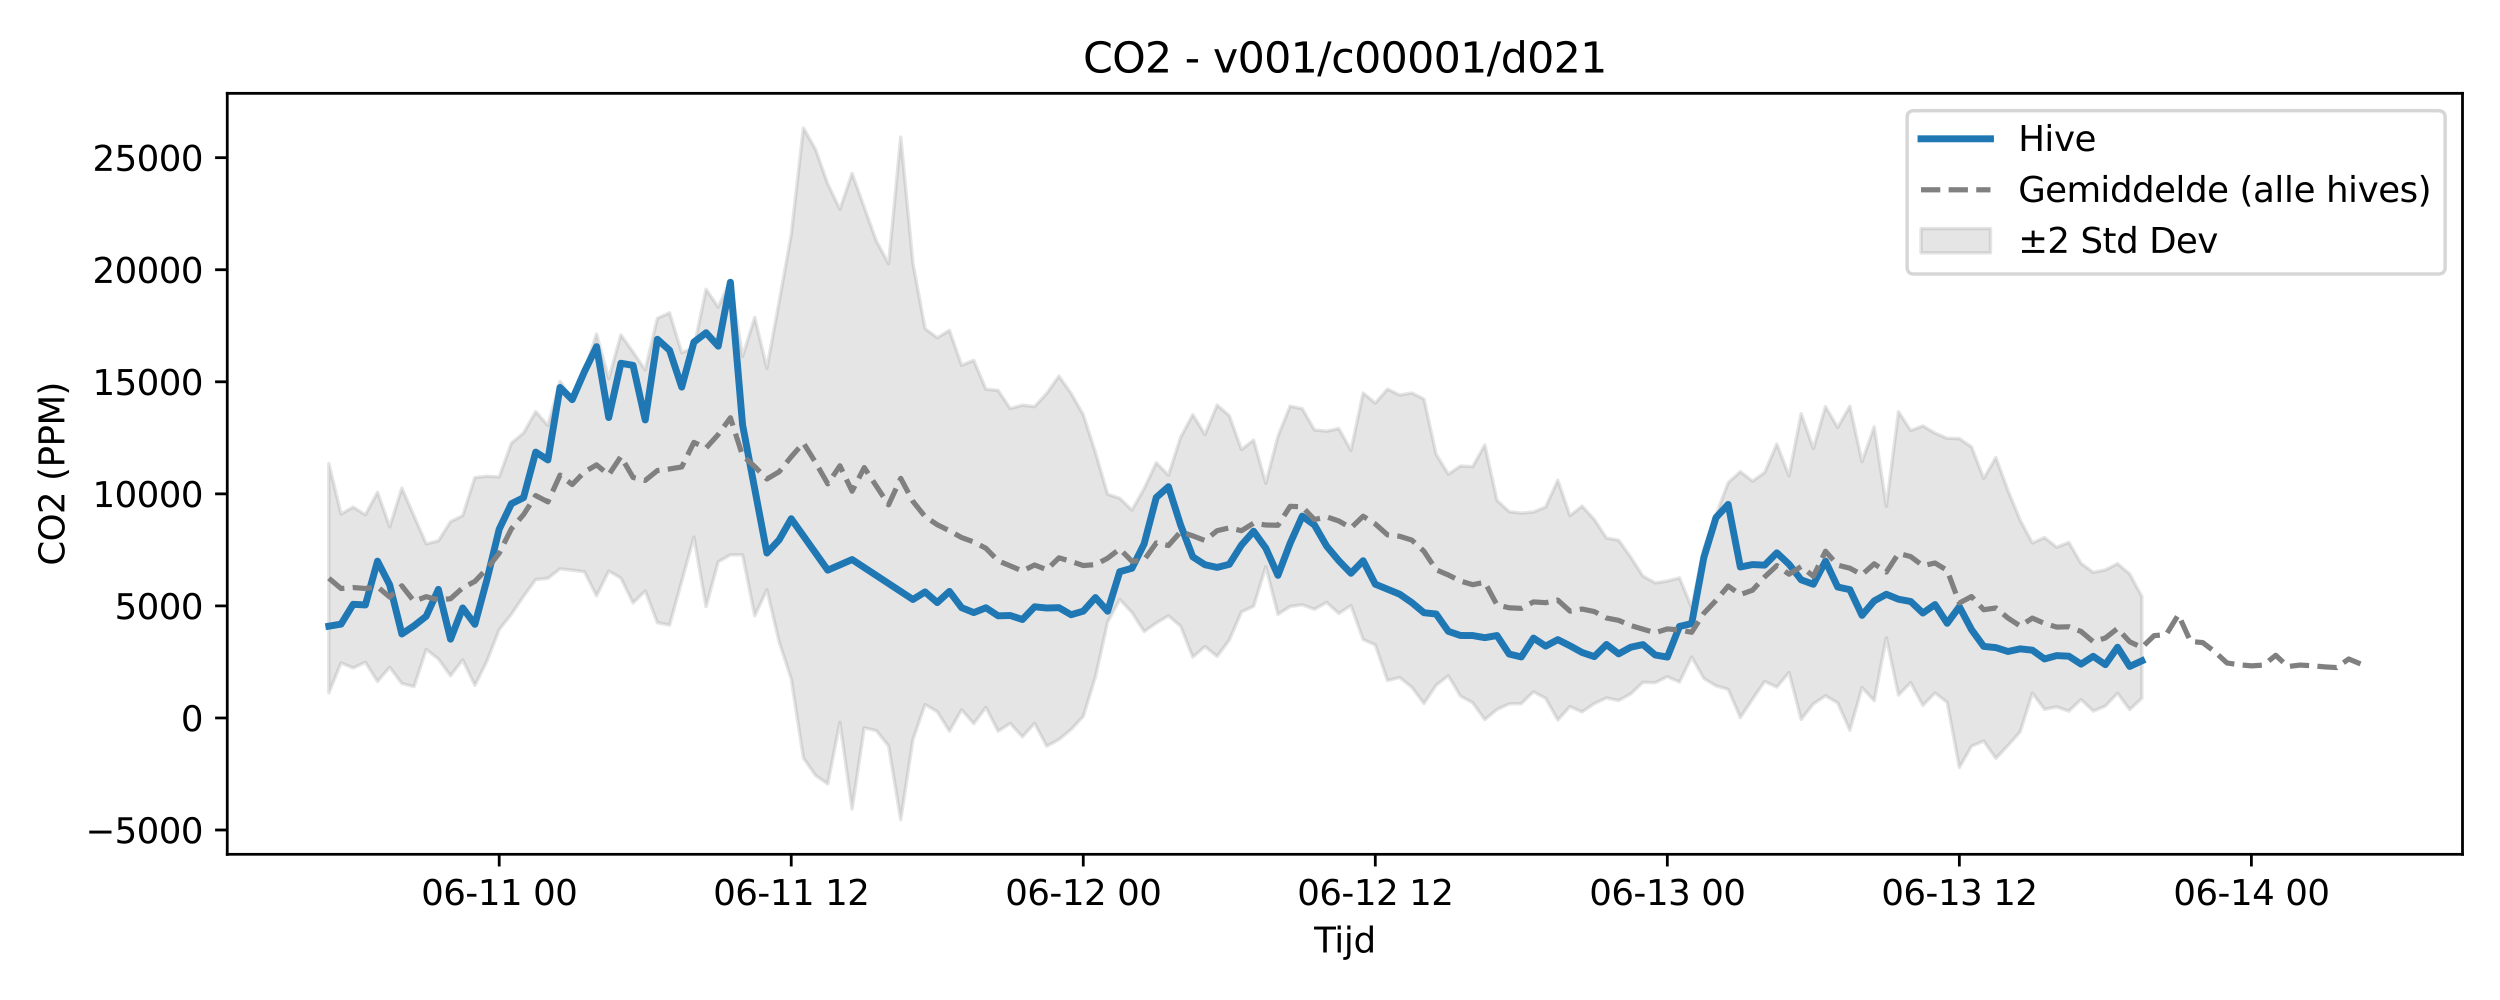 <?xml version="1.0" encoding="utf-8" standalone="no"?>
<!DOCTYPE svg PUBLIC "-//W3C//DTD SVG 1.1//EN"
  "http://www.w3.org/Graphics/SVG/1.1/DTD/svg11.dtd">
<svg xmlns:xlink="http://www.w3.org/1999/xlink" width="720pt" height="288pt" viewBox="0 0 720 288" xmlns="http://www.w3.org/2000/svg" version="1.1">
 <defs>
  <style type="text/css">*{stroke-linejoin: round; stroke-linecap: butt}</style>
 </defs>
 <g id="figure_1">
  <g id="patch_1">
   <path d="M 0 288 
L 720 288 
L 720 0 
L 0 0 
z
" style="fill: #ffffff"/>
  </g>
  <g id="axes_1">
   <g id="patch_2">
    <path d="M 65.45 246.04 
L 709.2 246.04 
L 709.2 26.88 
L 65.45 26.88 
z
" style="fill: #ffffff"/>
   </g>
   <g id="FillBetweenPolyCollection_1">
    <defs>
     <path id="m93929e9360" d="M 94.711 -154.491 
L 94.711 -88.442 
L 98.216 -97.076 
L 101.72 -95.622 
L 105.224 -97.276 
L 108.729 -91.741 
L 112.233 -95.83 
L 115.737 -91.153 
L 119.242 -90.254 
L 122.746 -100.965 
L 126.251 -98.223 
L 129.755 -93.38 
L 133.259 -97.934 
L 136.764 -90.638 
L 140.268 -97.667 
L 143.772 -106.684 
L 147.277 -111.089 
L 150.781 -116.275 
L 154.285 -121.079 
L 157.79 -121.437 
L 161.294 -124.173 
L 164.798 -123.781 
L 168.303 -123.364 
L 171.807 -116.416 
L 175.312 -123.534 
L 178.816 -121.498 
L 182.32 -114.367 
L 185.825 -117.801 
L 189.329 -108.666 
L 192.833 -107.972 
L 196.338 -120.616 
L 199.842 -133.316 
L 203.346 -113.282 
L 206.851 -126.2 
L 210.355 -128.179 
L 213.859 -128.191 
L 217.364 -110.651 
L 220.868 -118.142 
L 224.372 -103.223 
L 227.877 -92.496 
L 231.381 -69.696 
L 234.886 -64.666 
L 238.39 -62.239 
L 241.894 -79.957 
L 245.399 -55.011 
L 248.903 -78.392 
L 252.407 -77.546 
L 255.912 -73.177 
L 259.416 -51.922 
L 262.92 -75.005 
L 266.425 -85.092 
L 269.929 -83.055 
L 273.433 -77.421 
L 276.938 -83.582 
L 280.442 -79.598 
L 283.947 -84.281 
L 287.451 -77.422 
L 290.955 -79.65 
L 294.46 -75.801 
L 297.964 -79.687 
L 301.468 -73.108 
L 304.973 -75.015 
L 308.477 -77.904 
L 311.981 -81.676 
L 315.486 -93.076 
L 318.99 -108.819 
L 322.494 -115.348 
L 325.999 -111.6 
L 329.503 -106.134 
L 333.007 -108.563 
L 336.512 -110.634 
L 340.016 -107.655 
L 343.521 -98.771 
L 347.025 -101.799 
L 350.529 -98.973 
L 354.034 -103.654 
L 357.538 -111.756 
L 361.042 -113.401 
L 364.547 -124.785 
L 368.051 -111.068 
L 371.555 -113.334 
L 375.06 -113.804 
L 378.564 -112.538 
L 382.068 -114.497 
L 385.573 -111.329 
L 389.077 -113.607 
L 392.582 -103.821 
L 396.086 -102.284 
L 399.59 -92.008 
L 403.095 -92.876 
L 406.599 -90.093 
L 410.103 -85.402 
L 413.608 -90.636 
L 417.112 -93.378 
L 420.616 -87.522 
L 424.121 -85.632 
L 427.625 -80.746 
L 431.129 -83.663 
L 434.634 -85.271 
L 438.138 -85.357 
L 441.643 -88.766 
L 445.147 -86.881 
L 448.651 -80.635 
L 452.156 -84.491 
L 455.66 -82.972 
L 459.164 -85.366 
L 462.669 -87 
L 466.173 -86.248 
L 469.677 -88.186 
L 473.182 -91.486 
L 476.686 -91.389 
L 480.19 -93.098 
L 483.695 -91.574 
L 487.199 -98.756 
L 490.703 -92.606 
L 494.208 -90.483 
L 497.712 -89.475 
L 501.217 -81.348 
L 504.721 -86.618 
L 508.225 -91.746 
L 511.73 -90.106 
L 515.234 -94.311 
L 518.738 -80.805 
L 522.243 -85.263 
L 525.747 -87.609 
L 529.251 -85.578 
L 532.756 -77.693 
L 536.26 -89.977 
L 539.764 -86.204 
L 543.269 -104.304 
L 546.773 -87.82 
L 550.278 -91.394 
L 553.782 -84.835 
L 557.286 -88.432 
L 560.791 -85.7 
L 564.295 -66.972 
L 567.799 -73.099 
L 571.304 -74.588 
L 574.808 -69.575 
L 578.312 -73.289 
L 581.817 -77.248 
L 585.321 -88.371 
L 588.825 -83.703 
L 592.33 -84.409 
L 595.834 -83.189 
L 599.338 -86.527 
L 602.843 -83.218 
L 606.347 -84.656 
L 609.852 -88.35 
L 613.356 -83.623 
L 616.86 -86.891 
L 616.86 -116.184 
L 616.86 -116.184 
L 613.356 -122.692 
L 609.852 -125.651 
L 606.347 -123.862 
L 602.843 -123.166 
L 599.338 -125.756 
L 595.834 -131.785 
L 592.33 -130.392 
L 588.825 -133.187 
L 585.321 -131.608 
L 581.817 -138.177 
L 578.312 -146.69 
L 574.808 -156.242 
L 571.304 -150.199 
L 567.799 -159.289 
L 564.295 -161.694 
L 560.791 -161.756 
L 557.286 -163.275 
L 553.782 -165.325 
L 550.278 -164.01 
L 546.773 -169.422 
L 543.269 -142.202 
L 539.764 -165.053 
L 536.26 -155.017 
L 532.756 -171.021 
L 529.251 -164.895 
L 525.747 -170.874 
L 522.243 -158.816 
L 518.738 -168.862 
L 515.234 -150.949 
L 511.73 -160.112 
L 508.225 -151.943 
L 504.721 -149.424 
L 501.217 -152.175 
L 497.712 -148.973 
L 494.208 -139.644 
L 490.703 -130.139 
L 487.199 -113.05 
L 483.695 -121.568 
L 480.19 -120.645 
L 476.686 -120.138 
L 473.182 -122.066 
L 469.677 -127.492 
L 466.173 -132.432 
L 462.669 -133.031 
L 459.164 -138.377 
L 455.66 -142.223 
L 452.156 -139.486 
L 448.651 -149.693 
L 445.147 -141.977 
L 441.643 -140.536 
L 438.138 -140.228 
L 434.634 -140.643 
L 431.129 -143.904 
L 427.625 -159.85 
L 424.121 -153.591 
L 420.616 -153.787 
L 417.112 -151.448 
L 413.608 -157.179 
L 410.103 -173.07 
L 406.599 -174.824 
L 403.095 -174.232 
L 399.59 -175.935 
L 396.086 -171.914 
L 392.582 -174.825 
L 389.077 -158.313 
L 385.573 -164.585 
L 382.068 -163.812 
L 378.564 -164.189 
L 375.06 -170.283 
L 371.555 -171.023 
L 368.051 -162.359 
L 364.547 -148.821 
L 361.042 -161.242 
L 357.538 -158.556 
L 354.034 -168.297 
L 350.529 -171.347 
L 347.025 -162.874 
L 343.521 -168.583 
L 340.016 -162.036 
L 336.512 -151.157 
L 333.007 -154.72 
L 329.503 -147.27 
L 325.999 -141.106 
L 322.494 -144.491 
L 318.99 -145.648 
L 315.486 -157.707 
L 311.981 -168.566 
L 308.477 -174.713 
L 304.973 -179.682 
L 301.468 -174.726 
L 297.964 -170.892 
L 294.46 -171.31 
L 290.955 -170.341 
L 287.451 -175.572 
L 283.947 -175.903 
L 280.442 -184.232 
L 276.938 -182.8 
L 273.433 -192.86 
L 269.929 -190.712 
L 266.425 -193.347 
L 262.92 -212.213 
L 259.416 -248.52 
L 255.912 -212.056 
L 252.407 -218.574 
L 248.903 -228.282 
L 245.399 -238.042 
L 241.894 -227.746 
L 238.39 -235.054 
L 234.886 -244.946 
L 231.381 -251.158 
L 227.877 -220.424 
L 224.372 -201.003 
L 220.868 -181.959 
L 217.364 -196.606 
L 213.859 -185.353 
L 210.355 -207.194 
L 206.851 -199.543 
L 203.346 -204.684 
L 199.842 -187.857 
L 196.338 -186.425 
L 192.833 -197.906 
L 189.329 -196.319 
L 185.825 -181.488 
L 182.32 -186.629 
L 178.816 -191.543 
L 175.312 -178.943 
L 171.807 -191.816 
L 168.303 -180.768 
L 164.798 -173.107 
L 161.294 -178.162 
L 157.79 -165.482 
L 154.285 -169.464 
L 150.781 -163.301 
L 147.277 -160.363 
L 143.772 -150.656 
L 140.268 -150.837 
L 136.764 -150.455 
L 133.259 -139.494 
L 129.755 -137.759 
L 126.251 -132.231 
L 122.746 -131.363 
L 119.242 -139.393 
L 115.737 -147.418 
L 112.233 -136.262 
L 108.729 -146.226 
L 105.224 -139.749 
L 101.72 -141.965 
L 98.216 -139.939 
L 94.711 -154.491 
z
" style="stroke: #808080; stroke-opacity: 0.2"/>
    </defs>
    <g clip-path="url(#p22af864685)">
     <use xlink:href="#m93929e9360" x="0" y="288" style="fill: #808080; fill-opacity: 0.2; stroke: #808080; stroke-opacity: 0.2"/>
    </g>
   </g>
   <g id="matplotlib.axis_1">
    <g id="xtick_1">
     <g id="line2d_1">
      <defs>
       <path id="m8185d993aa" d="M 0 0 
L 0 3.5 
" style="stroke: #000000; stroke-width: 0.8"/>
      </defs>
      <g>
       <use xlink:href="#m8185d993aa" x="143.772" y="246.04" style="stroke: #000000; stroke-width: 0.8"/>
      </g>
     </g>
     <g id="text_1">
      <!-- 06-11 00 -->
      <g transform="translate(121.292 260.638) scale(0.1 -0.1)">
       <defs>
        <path id="DejaVuSans-30" d="M 2034 4250 
Q 1547 4250 1301 3770 
Q 1056 3291 1056 2328 
Q 1056 1369 1301 889 
Q 1547 409 2034 409 
Q 2525 409 2770 889 
Q 3016 1369 3016 2328 
Q 3016 3291 2770 3770 
Q 2525 4250 2034 4250 
z
M 2034 4750 
Q 2819 4750 3233 4129 
Q 3647 3509 3647 2328 
Q 3647 1150 3233 529 
Q 2819 -91 2034 -91 
Q 1250 -91 836 529 
Q 422 1150 422 2328 
Q 422 3509 836 4129 
Q 1250 4750 2034 4750 
z
" transform="scale(0.016)"/>
        <path id="DejaVuSans-36" d="M 2113 2584 
Q 1688 2584 1439 2293 
Q 1191 2003 1191 1497 
Q 1191 994 1439 701 
Q 1688 409 2113 409 
Q 2538 409 2786 701 
Q 3034 994 3034 1497 
Q 3034 2003 2786 2293 
Q 2538 2584 2113 2584 
z
M 3366 4563 
L 3366 3988 
Q 3128 4100 2886 4159 
Q 2644 4219 2406 4219 
Q 1781 4219 1451 3797 
Q 1122 3375 1075 2522 
Q 1259 2794 1537 2939 
Q 1816 3084 2150 3084 
Q 2853 3084 3261 2657 
Q 3669 2231 3669 1497 
Q 3669 778 3244 343 
Q 2819 -91 2113 -91 
Q 1303 -91 875 529 
Q 447 1150 447 2328 
Q 447 3434 972 4092 
Q 1497 4750 2381 4750 
Q 2619 4750 2861 4703 
Q 3103 4656 3366 4563 
z
" transform="scale(0.016)"/>
        <path id="DejaVuSans-2d" d="M 313 2009 
L 1997 2009 
L 1997 1497 
L 313 1497 
L 313 2009 
z
" transform="scale(0.016)"/>
        <path id="DejaVuSans-31" d="M 794 531 
L 1825 531 
L 1825 4091 
L 703 3866 
L 703 4441 
L 1819 4666 
L 2450 4666 
L 2450 531 
L 3481 531 
L 3481 0 
L 794 0 
L 794 531 
z
" transform="scale(0.016)"/>
        <path id="DejaVuSans-20" transform="scale(0.016)"/>
       </defs>
       <use xlink:href="#DejaVuSans-30"/>
       <use xlink:href="#DejaVuSans-36" transform="translate(63.623 0)"/>
       <use xlink:href="#DejaVuSans-2d" transform="translate(127.246 0)"/>
       <use xlink:href="#DejaVuSans-31" transform="translate(163.33 0)"/>
       <use xlink:href="#DejaVuSans-31" transform="translate(226.953 0)"/>
       <use xlink:href="#DejaVuSans-20" transform="translate(290.576 0)"/>
       <use xlink:href="#DejaVuSans-30" transform="translate(322.363 0)"/>
       <use xlink:href="#DejaVuSans-30" transform="translate(385.986 0)"/>
      </g>
     </g>
    </g>
    <g id="xtick_2">
     <g id="line2d_2">
      <g>
       <use xlink:href="#m8185d993aa" x="227.877" y="246.04" style="stroke: #000000; stroke-width: 0.8"/>
      </g>
     </g>
     <g id="text_2">
      <!-- 06-11 12 -->
      <g transform="translate(205.396 260.638) scale(0.1 -0.1)">
       <defs>
        <path id="DejaVuSans-32" d="M 1228 531 
L 3431 531 
L 3431 0 
L 469 0 
L 469 531 
Q 828 903 1448 1529 
Q 2069 2156 2228 2338 
Q 2531 2678 2651 2914 
Q 2772 3150 2772 3378 
Q 2772 3750 2511 3984 
Q 2250 4219 1831 4219 
Q 1534 4219 1204 4116 
Q 875 4013 500 3803 
L 500 4441 
Q 881 4594 1212 4672 
Q 1544 4750 1819 4750 
Q 2544 4750 2975 4387 
Q 3406 4025 3406 3419 
Q 3406 3131 3298 2873 
Q 3191 2616 2906 2266 
Q 2828 2175 2409 1742 
Q 1991 1309 1228 531 
z
" transform="scale(0.016)"/>
       </defs>
       <use xlink:href="#DejaVuSans-30"/>
       <use xlink:href="#DejaVuSans-36" transform="translate(63.623 0)"/>
       <use xlink:href="#DejaVuSans-2d" transform="translate(127.246 0)"/>
       <use xlink:href="#DejaVuSans-31" transform="translate(163.33 0)"/>
       <use xlink:href="#DejaVuSans-31" transform="translate(226.953 0)"/>
       <use xlink:href="#DejaVuSans-20" transform="translate(290.576 0)"/>
       <use xlink:href="#DejaVuSans-31" transform="translate(322.363 0)"/>
       <use xlink:href="#DejaVuSans-32" transform="translate(385.986 0)"/>
      </g>
     </g>
    </g>
    <g id="xtick_3">
     <g id="line2d_3">
      <g>
       <use xlink:href="#m8185d993aa" x="311.981" y="246.04" style="stroke: #000000; stroke-width: 0.8"/>
      </g>
     </g>
     <g id="text_3">
      <!-- 06-12 00 -->
      <g transform="translate(289.501 260.638) scale(0.1 -0.1)">
       <use xlink:href="#DejaVuSans-30"/>
       <use xlink:href="#DejaVuSans-36" transform="translate(63.623 0)"/>
       <use xlink:href="#DejaVuSans-2d" transform="translate(127.246 0)"/>
       <use xlink:href="#DejaVuSans-31" transform="translate(163.33 0)"/>
       <use xlink:href="#DejaVuSans-32" transform="translate(226.953 0)"/>
       <use xlink:href="#DejaVuSans-20" transform="translate(290.576 0)"/>
       <use xlink:href="#DejaVuSans-30" transform="translate(322.363 0)"/>
       <use xlink:href="#DejaVuSans-30" transform="translate(385.986 0)"/>
      </g>
     </g>
    </g>
    <g id="xtick_4">
     <g id="line2d_4">
      <g>
       <use xlink:href="#m8185d993aa" x="396.086" y="246.04" style="stroke: #000000; stroke-width: 0.8"/>
      </g>
     </g>
     <g id="text_4">
      <!-- 06-12 12 -->
      <g transform="translate(373.605 260.638) scale(0.1 -0.1)">
       <use xlink:href="#DejaVuSans-30"/>
       <use xlink:href="#DejaVuSans-36" transform="translate(63.623 0)"/>
       <use xlink:href="#DejaVuSans-2d" transform="translate(127.246 0)"/>
       <use xlink:href="#DejaVuSans-31" transform="translate(163.33 0)"/>
       <use xlink:href="#DejaVuSans-32" transform="translate(226.953 0)"/>
       <use xlink:href="#DejaVuSans-20" transform="translate(290.576 0)"/>
       <use xlink:href="#DejaVuSans-31" transform="translate(322.363 0)"/>
       <use xlink:href="#DejaVuSans-32" transform="translate(385.986 0)"/>
      </g>
     </g>
    </g>
    <g id="xtick_5">
     <g id="line2d_5">
      <g>
       <use xlink:href="#m8185d993aa" x="480.19" y="246.04" style="stroke: #000000; stroke-width: 0.8"/>
      </g>
     </g>
     <g id="text_5">
      <!-- 06-13 00 -->
      <g transform="translate(457.71 260.638) scale(0.1 -0.1)">
       <defs>
        <path id="DejaVuSans-33" d="M 2597 2516 
Q 3050 2419 3304 2112 
Q 3559 1806 3559 1356 
Q 3559 666 3084 287 
Q 2609 -91 1734 -91 
Q 1441 -91 1130 -33 
Q 819 25 488 141 
L 488 750 
Q 750 597 1062 519 
Q 1375 441 1716 441 
Q 2309 441 2620 675 
Q 2931 909 2931 1356 
Q 2931 1769 2642 2001 
Q 2353 2234 1838 2234 
L 1294 2234 
L 1294 2753 
L 1863 2753 
Q 2328 2753 2575 2939 
Q 2822 3125 2822 3475 
Q 2822 3834 2567 4026 
Q 2313 4219 1838 4219 
Q 1578 4219 1281 4162 
Q 984 4106 628 3988 
L 628 4550 
Q 988 4650 1302 4700 
Q 1616 4750 1894 4750 
Q 2613 4750 3031 4423 
Q 3450 4097 3450 3541 
Q 3450 3153 3228 2886 
Q 3006 2619 2597 2516 
z
" transform="scale(0.016)"/>
       </defs>
       <use xlink:href="#DejaVuSans-30"/>
       <use xlink:href="#DejaVuSans-36" transform="translate(63.623 0)"/>
       <use xlink:href="#DejaVuSans-2d" transform="translate(127.246 0)"/>
       <use xlink:href="#DejaVuSans-31" transform="translate(163.33 0)"/>
       <use xlink:href="#DejaVuSans-33" transform="translate(226.953 0)"/>
       <use xlink:href="#DejaVuSans-20" transform="translate(290.576 0)"/>
       <use xlink:href="#DejaVuSans-30" transform="translate(322.363 0)"/>
       <use xlink:href="#DejaVuSans-30" transform="translate(385.986 0)"/>
      </g>
     </g>
    </g>
    <g id="xtick_6">
     <g id="line2d_6">
      <g>
       <use xlink:href="#m8185d993aa" x="564.295" y="246.04" style="stroke: #000000; stroke-width: 0.8"/>
      </g>
     </g>
     <g id="text_6">
      <!-- 06-13 12 -->
      <g transform="translate(541.814 260.638) scale(0.1 -0.1)">
       <use xlink:href="#DejaVuSans-30"/>
       <use xlink:href="#DejaVuSans-36" transform="translate(63.623 0)"/>
       <use xlink:href="#DejaVuSans-2d" transform="translate(127.246 0)"/>
       <use xlink:href="#DejaVuSans-31" transform="translate(163.33 0)"/>
       <use xlink:href="#DejaVuSans-33" transform="translate(226.953 0)"/>
       <use xlink:href="#DejaVuSans-20" transform="translate(290.576 0)"/>
       <use xlink:href="#DejaVuSans-31" transform="translate(322.363 0)"/>
       <use xlink:href="#DejaVuSans-32" transform="translate(385.986 0)"/>
      </g>
     </g>
    </g>
    <g id="xtick_7">
     <g id="line2d_7">
      <g>
       <use xlink:href="#m8185d993aa" x="648.399" y="246.04" style="stroke: #000000; stroke-width: 0.8"/>
      </g>
     </g>
     <g id="text_7">
      <!-- 06-14 00 -->
      <g transform="translate(625.919 260.638) scale(0.1 -0.1)">
       <defs>
        <path id="DejaVuSans-34" d="M 2419 4116 
L 825 1625 
L 2419 1625 
L 2419 4116 
z
M 2253 4666 
L 3047 4666 
L 3047 1625 
L 3713 1625 
L 3713 1100 
L 3047 1100 
L 3047 0 
L 2419 0 
L 2419 1100 
L 313 1100 
L 313 1709 
L 2253 4666 
z
" transform="scale(0.016)"/>
       </defs>
       <use xlink:href="#DejaVuSans-30"/>
       <use xlink:href="#DejaVuSans-36" transform="translate(63.623 0)"/>
       <use xlink:href="#DejaVuSans-2d" transform="translate(127.246 0)"/>
       <use xlink:href="#DejaVuSans-31" transform="translate(163.33 0)"/>
       <use xlink:href="#DejaVuSans-34" transform="translate(226.953 0)"/>
       <use xlink:href="#DejaVuSans-20" transform="translate(290.576 0)"/>
       <use xlink:href="#DejaVuSans-30" transform="translate(322.363 0)"/>
       <use xlink:href="#DejaVuSans-30" transform="translate(385.986 0)"/>
      </g>
     </g>
    </g>
    <g id="text_8">
     <!-- Tijd -->
     <g transform="translate(378.475 274.317) scale(0.1 -0.1)">
      <defs>
       <path id="DejaVuSans-54" d="M -19 4666 
L 3928 4666 
L 3928 4134 
L 2272 4134 
L 2272 0 
L 1638 0 
L 1638 4134 
L -19 4134 
L -19 4666 
z
" transform="scale(0.016)"/>
       <path id="DejaVuSans-69" d="M 603 3500 
L 1178 3500 
L 1178 0 
L 603 0 
L 603 3500 
z
M 603 4863 
L 1178 4863 
L 1178 4134 
L 603 4134 
L 603 4863 
z
" transform="scale(0.016)"/>
       <path id="DejaVuSans-6a" d="M 603 3500 
L 1178 3500 
L 1178 -63 
Q 1178 -731 923 -1031 
Q 669 -1331 103 -1331 
L -116 -1331 
L -116 -844 
L 38 -844 
Q 366 -844 484 -692 
Q 603 -541 603 -63 
L 603 3500 
z
M 603 4863 
L 1178 4863 
L 1178 4134 
L 603 4134 
L 603 4863 
z
" transform="scale(0.016)"/>
       <path id="DejaVuSans-64" d="M 2906 2969 
L 2906 4863 
L 3481 4863 
L 3481 0 
L 2906 0 
L 2906 525 
Q 2725 213 2448 61 
Q 2172 -91 1784 -91 
Q 1150 -91 751 415 
Q 353 922 353 1747 
Q 353 2572 751 3078 
Q 1150 3584 1784 3584 
Q 2172 3584 2448 3432 
Q 2725 3281 2906 2969 
z
M 947 1747 
Q 947 1113 1208 752 
Q 1469 391 1925 391 
Q 2381 391 2643 752 
Q 2906 1113 2906 1747 
Q 2906 2381 2643 2742 
Q 2381 3103 1925 3103 
Q 1469 3103 1208 2742 
Q 947 2381 947 1747 
z
" transform="scale(0.016)"/>
      </defs>
      <use xlink:href="#DejaVuSans-54"/>
      <use xlink:href="#DejaVuSans-69" transform="translate(57.959 0)"/>
      <use xlink:href="#DejaVuSans-6a" transform="translate(85.742 0)"/>
      <use xlink:href="#DejaVuSans-64" transform="translate(113.525 0)"/>
     </g>
    </g>
   </g>
   <g id="matplotlib.axis_2">
    <g id="ytick_1">
     <g id="line2d_8">
      <defs>
       <path id="m0dee54e2cb" d="M 0 0 
L -3.5 0 
" style="stroke: #000000; stroke-width: 0.8"/>
      </defs>
      <g>
       <use xlink:href="#m0dee54e2cb" x="65.45" y="239.047" style="stroke: #000000; stroke-width: 0.8"/>
      </g>
     </g>
     <g id="text_9">
      <!-- −5000 -->
      <g transform="translate(24.62 242.846) scale(0.1 -0.1)">
       <defs>
        <path id="DejaVuSans-2212" d="M 678 2272 
L 4684 2272 
L 4684 1741 
L 678 1741 
L 678 2272 
z
" transform="scale(0.016)"/>
        <path id="DejaVuSans-35" d="M 691 4666 
L 3169 4666 
L 3169 4134 
L 1269 4134 
L 1269 2991 
Q 1406 3038 1543 3061 
Q 1681 3084 1819 3084 
Q 2600 3084 3056 2656 
Q 3513 2228 3513 1497 
Q 3513 744 3044 326 
Q 2575 -91 1722 -91 
Q 1428 -91 1123 -41 
Q 819 9 494 109 
L 494 744 
Q 775 591 1075 516 
Q 1375 441 1709 441 
Q 2250 441 2565 725 
Q 2881 1009 2881 1497 
Q 2881 1984 2565 2268 
Q 2250 2553 1709 2553 
Q 1456 2553 1204 2497 
Q 953 2441 691 2322 
L 691 4666 
z
" transform="scale(0.016)"/>
       </defs>
       <use xlink:href="#DejaVuSans-2212"/>
       <use xlink:href="#DejaVuSans-35" transform="translate(83.789 0)"/>
       <use xlink:href="#DejaVuSans-30" transform="translate(147.412 0)"/>
       <use xlink:href="#DejaVuSans-30" transform="translate(211.035 0)"/>
       <use xlink:href="#DejaVuSans-30" transform="translate(274.658 0)"/>
      </g>
     </g>
    </g>
    <g id="ytick_2">
     <g id="line2d_9">
      <g>
       <use xlink:href="#m0dee54e2cb" x="65.45" y="206.774" style="stroke: #000000; stroke-width: 0.8"/>
      </g>
     </g>
     <g id="text_10">
      <!-- 0 -->
      <g transform="translate(52.087 210.573) scale(0.1 -0.1)">
       <use xlink:href="#DejaVuSans-30"/>
      </g>
     </g>
    </g>
    <g id="ytick_3">
     <g id="line2d_10">
      <g>
       <use xlink:href="#m0dee54e2cb" x="65.45" y="174.5" style="stroke: #000000; stroke-width: 0.8"/>
      </g>
     </g>
     <g id="text_11">
      <!-- 5000 -->
      <g transform="translate(33 178.299) scale(0.1 -0.1)">
       <use xlink:href="#DejaVuSans-35"/>
       <use xlink:href="#DejaVuSans-30" transform="translate(63.623 0)"/>
       <use xlink:href="#DejaVuSans-30" transform="translate(127.246 0)"/>
       <use xlink:href="#DejaVuSans-30" transform="translate(190.869 0)"/>
      </g>
     </g>
    </g>
    <g id="ytick_4">
     <g id="line2d_11">
      <g>
       <use xlink:href="#m0dee54e2cb" x="65.45" y="142.227" style="stroke: #000000; stroke-width: 0.8"/>
      </g>
     </g>
     <g id="text_12">
      <!-- 10000 -->
      <g transform="translate(26.637 146.026) scale(0.1 -0.1)">
       <use xlink:href="#DejaVuSans-31"/>
       <use xlink:href="#DejaVuSans-30" transform="translate(63.623 0)"/>
       <use xlink:href="#DejaVuSans-30" transform="translate(127.246 0)"/>
       <use xlink:href="#DejaVuSans-30" transform="translate(190.869 0)"/>
       <use xlink:href="#DejaVuSans-30" transform="translate(254.492 0)"/>
      </g>
     </g>
    </g>
    <g id="ytick_5">
     <g id="line2d_12">
      <g>
       <use xlink:href="#m0dee54e2cb" x="65.45" y="109.953" style="stroke: #000000; stroke-width: 0.8"/>
      </g>
     </g>
     <g id="text_13">
      <!-- 15000 -->
      <g transform="translate(26.637 113.752) scale(0.1 -0.1)">
       <use xlink:href="#DejaVuSans-31"/>
       <use xlink:href="#DejaVuSans-35" transform="translate(63.623 0)"/>
       <use xlink:href="#DejaVuSans-30" transform="translate(127.246 0)"/>
       <use xlink:href="#DejaVuSans-30" transform="translate(190.869 0)"/>
       <use xlink:href="#DejaVuSans-30" transform="translate(254.492 0)"/>
      </g>
     </g>
    </g>
    <g id="ytick_6">
     <g id="line2d_13">
      <g>
       <use xlink:href="#m0dee54e2cb" x="65.45" y="77.679" style="stroke: #000000; stroke-width: 0.8"/>
      </g>
     </g>
     <g id="text_14">
      <!-- 20000 -->
      <g transform="translate(26.637 81.479) scale(0.1 -0.1)">
       <use xlink:href="#DejaVuSans-32"/>
       <use xlink:href="#DejaVuSans-30" transform="translate(63.623 0)"/>
       <use xlink:href="#DejaVuSans-30" transform="translate(127.246 0)"/>
       <use xlink:href="#DejaVuSans-30" transform="translate(190.869 0)"/>
       <use xlink:href="#DejaVuSans-30" transform="translate(254.492 0)"/>
      </g>
     </g>
    </g>
    <g id="ytick_7">
     <g id="line2d_14">
      <g>
       <use xlink:href="#m0dee54e2cb" x="65.45" y="45.406" style="stroke: #000000; stroke-width: 0.8"/>
      </g>
     </g>
     <g id="text_15">
      <!-- 25000 -->
      <g transform="translate(26.637 49.205) scale(0.1 -0.1)">
       <use xlink:href="#DejaVuSans-32"/>
       <use xlink:href="#DejaVuSans-35" transform="translate(63.623 0)"/>
       <use xlink:href="#DejaVuSans-30" transform="translate(127.246 0)"/>
       <use xlink:href="#DejaVuSans-30" transform="translate(190.869 0)"/>
       <use xlink:href="#DejaVuSans-30" transform="translate(254.492 0)"/>
      </g>
     </g>
    </g>
    <g id="text_16">
     <!-- CO2 (PPM) -->
     <g transform="translate(18.541 162.903) rotate(-90) scale(0.1 -0.1)">
      <defs>
       <path id="DejaVuSans-43" d="M 4122 4306 
L 4122 3641 
Q 3803 3938 3442 4084 
Q 3081 4231 2675 4231 
Q 1875 4231 1450 3742 
Q 1025 3253 1025 2328 
Q 1025 1406 1450 917 
Q 1875 428 2675 428 
Q 3081 428 3442 575 
Q 3803 722 4122 1019 
L 4122 359 
Q 3791 134 3420 21 
Q 3050 -91 2638 -91 
Q 1578 -91 968 557 
Q 359 1206 359 2328 
Q 359 3453 968 4101 
Q 1578 4750 2638 4750 
Q 3056 4750 3426 4639 
Q 3797 4528 4122 4306 
z
" transform="scale(0.016)"/>
       <path id="DejaVuSans-4f" d="M 2522 4238 
Q 1834 4238 1429 3725 
Q 1025 3213 1025 2328 
Q 1025 1447 1429 934 
Q 1834 422 2522 422 
Q 3209 422 3611 934 
Q 4013 1447 4013 2328 
Q 4013 3213 3611 3725 
Q 3209 4238 2522 4238 
z
M 2522 4750 
Q 3503 4750 4090 4092 
Q 4678 3434 4678 2328 
Q 4678 1225 4090 567 
Q 3503 -91 2522 -91 
Q 1538 -91 948 565 
Q 359 1222 359 2328 
Q 359 3434 948 4092 
Q 1538 4750 2522 4750 
z
" transform="scale(0.016)"/>
       <path id="DejaVuSans-28" d="M 1984 4856 
Q 1566 4138 1362 3434 
Q 1159 2731 1159 2009 
Q 1159 1288 1364 580 
Q 1569 -128 1984 -844 
L 1484 -844 
Q 1016 -109 783 600 
Q 550 1309 550 2009 
Q 550 2706 781 3412 
Q 1013 4119 1484 4856 
L 1984 4856 
z
" transform="scale(0.016)"/>
       <path id="DejaVuSans-50" d="M 1259 4147 
L 1259 2394 
L 2053 2394 
Q 2494 2394 2734 2622 
Q 2975 2850 2975 3272 
Q 2975 3691 2734 3919 
Q 2494 4147 2053 4147 
L 1259 4147 
z
M 628 4666 
L 2053 4666 
Q 2838 4666 3239 4311 
Q 3641 3956 3641 3272 
Q 3641 2581 3239 2228 
Q 2838 1875 2053 1875 
L 1259 1875 
L 1259 0 
L 628 0 
L 628 4666 
z
" transform="scale(0.016)"/>
       <path id="DejaVuSans-4d" d="M 628 4666 
L 1569 4666 
L 2759 1491 
L 3956 4666 
L 4897 4666 
L 4897 0 
L 4281 0 
L 4281 4097 
L 3078 897 
L 2444 897 
L 1241 4097 
L 1241 0 
L 628 0 
L 628 4666 
z
" transform="scale(0.016)"/>
       <path id="DejaVuSans-29" d="M 513 4856 
L 1013 4856 
Q 1481 4119 1714 3412 
Q 1947 2706 1947 2009 
Q 1947 1309 1714 600 
Q 1481 -109 1013 -844 
L 513 -844 
Q 928 -128 1133 580 
Q 1338 1288 1338 2009 
Q 1338 2731 1133 3434 
Q 928 4138 513 4856 
z
" transform="scale(0.016)"/>
      </defs>
      <use xlink:href="#DejaVuSans-43"/>
      <use xlink:href="#DejaVuSans-4f" transform="translate(69.824 0)"/>
      <use xlink:href="#DejaVuSans-32" transform="translate(148.535 0)"/>
      <use xlink:href="#DejaVuSans-20" transform="translate(212.158 0)"/>
      <use xlink:href="#DejaVuSans-28" transform="translate(243.945 0)"/>
      <use xlink:href="#DejaVuSans-50" transform="translate(282.959 0)"/>
      <use xlink:href="#DejaVuSans-50" transform="translate(343.262 0)"/>
      <use xlink:href="#DejaVuSans-4d" transform="translate(403.564 0)"/>
      <use xlink:href="#DejaVuSans-29" transform="translate(489.844 0)"/>
     </g>
    </g>
   </g>
   <g id="line2d_15">
    <path d="M 94.711 180.335 
L 98.216 179.754 
L 101.72 174.037 
L 105.224 174.225 
L 108.729 161.616 
L 112.233 168.448 
L 115.737 182.584 
L 119.242 180.238 
L 122.746 177.471 
L 126.251 169.749 
L 129.755 184.075 
L 133.259 175.092 
L 136.764 179.795 
L 140.268 166.836 
L 143.772 152.395 
L 147.277 145.073 
L 150.781 143.32 
L 154.285 130.206 
L 157.79 132.461 
L 161.294 111.603 
L 164.798 115.097 
L 168.303 107.061 
L 171.807 99.845 
L 175.312 120.248 
L 178.816 104.621 
L 182.32 105.217 
L 185.825 120.941 
L 189.329 97.719 
L 192.833 100.876 
L 196.338 111.483 
L 199.842 98.522 
L 203.346 95.837 
L 206.851 99.7 
L 210.355 81.297 
L 213.859 122.346 
L 220.868 159.273 
L 224.372 155.501 
L 227.877 149.398 
L 238.39 164.208 
L 245.399 161.152 
L 262.92 172.648 
L 266.425 170.472 
L 269.929 173.545 
L 273.433 170.327 
L 276.938 175.001 
L 280.442 176.424 
L 283.947 175.038 
L 287.451 177.349 
L 290.955 177.271 
L 294.46 178.42 
L 297.964 174.756 
L 301.468 175.105 
L 304.973 175.008 
L 308.477 177.041 
L 311.981 176.015 
L 315.486 172.099 
L 318.99 176.021 
L 322.494 164.647 
L 325.999 163.653 
L 329.503 156.653 
L 333.007 143.269 
L 336.512 140.167 
L 340.016 151.205 
L 343.521 160.369 
L 347.025 162.646 
L 350.529 163.419 
L 354.034 162.531 
L 357.538 156.969 
L 361.042 153.002 
L 364.547 157.866 
L 368.051 165.692 
L 371.555 156.474 
L 375.06 148.647 
L 378.564 151.199 
L 382.068 157.285 
L 385.573 161.481 
L 389.077 165.1 
L 392.582 161.49 
L 396.086 168.252 
L 403.095 171.126 
L 406.599 173.542 
L 410.103 176.464 
L 413.608 176.83 
L 417.112 181.82 
L 420.616 183.02 
L 424.121 183.037 
L 427.625 183.649 
L 431.129 183.035 
L 434.634 188.365 
L 438.138 189.2 
L 441.643 183.773 
L 445.147 186.086 
L 448.651 184.221 
L 452.156 185.985 
L 455.66 187.922 
L 459.164 189.105 
L 462.669 185.613 
L 466.173 188.311 
L 469.677 186.392 
L 473.182 185.641 
L 476.686 188.629 
L 480.19 189.243 
L 483.695 180.413 
L 487.199 179.591 
L 490.703 160.584 
L 494.208 149.056 
L 497.712 145.276 
L 501.217 163.304 
L 504.721 162.595 
L 508.225 162.757 
L 511.73 159.224 
L 515.234 162.498 
L 518.738 166.987 
L 522.243 168.268 
L 525.747 161.608 
L 529.251 169.061 
L 532.756 169.812 
L 536.26 177.227 
L 539.764 173.067 
L 543.269 171.154 
L 546.773 172.586 
L 550.278 173.228 
L 553.782 176.548 
L 557.286 174.119 
L 560.791 179.507 
L 564.295 174.732 
L 567.799 181.329 
L 571.304 186.159 
L 574.808 186.512 
L 578.312 187.629 
L 581.817 186.871 
L 585.321 187.252 
L 588.825 189.781 
L 592.33 188.812 
L 595.834 188.984 
L 599.338 191.269 
L 602.843 189.02 
L 606.347 191.422 
L 609.852 186.409 
L 613.356 191.932 
L 616.86 190.321 
L 616.86 190.321 
" clip-path="url(#p22af864685)" style="fill: none; stroke: #1f77b4; stroke-width: 2; stroke-linecap: square"/>
   </g>
   <g id="line2d_16">
    <path d="M 94.711 166.534 
L 98.216 169.493 
L 101.72 169.206 
L 105.224 169.488 
L 108.729 169.016 
L 112.233 171.954 
L 115.737 168.715 
L 119.242 173.177 
L 122.746 171.836 
L 126.251 172.773 
L 129.755 172.431 
L 133.259 169.286 
L 136.764 167.453 
L 140.268 163.748 
L 143.772 159.33 
L 147.277 152.274 
L 150.781 148.212 
L 154.285 142.729 
L 157.79 144.54 
L 161.294 136.833 
L 164.798 139.556 
L 168.303 135.934 
L 171.807 133.884 
L 175.312 136.761 
L 178.816 131.479 
L 182.32 137.502 
L 185.825 138.356 
L 189.329 135.508 
L 192.833 135.061 
L 196.338 134.479 
L 199.842 127.414 
L 203.346 129.017 
L 206.851 125.129 
L 210.355 120.314 
L 213.859 131.228 
L 217.364 134.372 
L 220.868 137.95 
L 224.372 135.887 
L 227.877 131.54 
L 231.381 127.573 
L 234.886 133.194 
L 238.39 139.353 
L 241.894 134.149 
L 245.399 141.473 
L 248.903 134.663 
L 255.912 145.384 
L 259.416 137.779 
L 262.92 144.391 
L 266.425 148.78 
L 269.929 151.116 
L 273.433 152.86 
L 276.938 154.809 
L 280.442 156.085 
L 283.947 157.908 
L 287.451 161.503 
L 294.46 164.445 
L 297.964 162.711 
L 301.468 164.083 
L 304.973 160.652 
L 308.477 161.692 
L 311.981 162.879 
L 315.486 162.608 
L 318.99 160.767 
L 322.494 158.081 
L 325.999 161.647 
L 329.503 161.298 
L 333.007 156.359 
L 336.512 157.105 
L 340.016 153.155 
L 343.521 154.323 
L 347.025 155.664 
L 350.529 152.84 
L 354.034 152.024 
L 357.538 152.844 
L 361.042 150.679 
L 364.547 151.197 
L 368.051 151.286 
L 371.555 145.822 
L 375.06 145.956 
L 378.564 149.637 
L 382.068 148.846 
L 385.573 150.043 
L 389.077 152.04 
L 392.582 148.677 
L 396.086 150.901 
L 399.59 154.028 
L 403.095 154.446 
L 406.599 155.541 
L 410.103 158.764 
L 413.608 164.092 
L 417.112 165.587 
L 420.616 167.345 
L 424.121 168.388 
L 427.625 167.702 
L 431.129 174.217 
L 434.634 175.043 
L 438.138 175.207 
L 441.643 173.349 
L 445.147 173.571 
L 448.651 172.836 
L 452.156 176.011 
L 455.66 175.403 
L 459.164 176.129 
L 462.669 177.985 
L 466.173 178.66 
L 469.677 180.161 
L 476.686 182.236 
L 480.19 181.128 
L 483.695 181.429 
L 487.199 182.097 
L 490.703 176.628 
L 494.208 172.937 
L 497.712 168.776 
L 501.217 171.239 
L 504.721 169.979 
L 508.225 166.155 
L 511.73 162.891 
L 515.234 165.37 
L 518.738 163.166 
L 522.243 165.96 
L 525.747 158.759 
L 529.251 162.764 
L 532.756 163.643 
L 536.26 165.503 
L 539.764 162.371 
L 543.269 164.747 
L 546.773 159.379 
L 550.278 160.298 
L 553.782 162.92 
L 557.286 162.147 
L 560.791 164.272 
L 564.295 173.667 
L 567.799 171.806 
L 571.304 175.606 
L 574.808 175.091 
L 578.312 178.01 
L 581.817 180.288 
L 585.321 178.011 
L 588.825 179.555 
L 592.33 180.599 
L 595.834 180.513 
L 599.338 181.859 
L 602.843 184.808 
L 606.347 183.741 
L 609.852 180.999 
L 613.356 184.842 
L 616.86 186.463 
L 620.365 183.07 
L 623.869 182.766 
L 627.373 177.045 
L 630.878 184.742 
L 634.382 185.062 
L 637.886 187.737 
L 641.391 190.947 
L 644.895 191.439 
L 648.399 191.766 
L 651.904 191.547 
L 655.408 188.724 
L 658.913 191.96 
L 662.417 191.54 
L 665.921 191.734 
L 669.426 192.057 
L 672.93 192.257 
L 676.434 189.785 
L 679.939 191.256 
L 679.939 191.256 
" clip-path="url(#p22af864685)" style="fill: none; stroke-dasharray: 5.55,2.4; stroke-dashoffset: 0; stroke: #808080; stroke-width: 1.5"/>
   </g>
   <g id="patch_3">
    <path d="M 65.45 246.04 
L 65.45 26.88 
" style="fill: none; stroke: #000000; stroke-width: 0.8; stroke-linejoin: miter; stroke-linecap: square"/>
   </g>
   <g id="patch_4">
    <path d="M 709.2 246.04 
L 709.2 26.88 
" style="fill: none; stroke: #000000; stroke-width: 0.8; stroke-linejoin: miter; stroke-linecap: square"/>
   </g>
   <g id="patch_5">
    <path d="M 65.45 246.04 
L 709.2 246.04 
" style="fill: none; stroke: #000000; stroke-width: 0.8; stroke-linejoin: miter; stroke-linecap: square"/>
   </g>
   <g id="patch_6">
    <path d="M 65.45 26.88 
L 709.2 26.88 
" style="fill: none; stroke: #000000; stroke-width: 0.8; stroke-linejoin: miter; stroke-linecap: square"/>
   </g>
   <g id="text_17">
    <!-- CO2 - v001/c00001/d021 -->
    <g transform="translate(311.922 20.88) scale(0.12 -0.12)">
     <defs>
      <path id="DejaVuSans-76" d="M 191 3500 
L 800 3500 
L 1894 563 
L 2988 3500 
L 3597 3500 
L 2284 0 
L 1503 0 
L 191 3500 
z
" transform="scale(0.016)"/>
      <path id="DejaVuSans-2f" d="M 1625 4666 
L 2156 4666 
L 531 -594 
L 0 -594 
L 1625 4666 
z
" transform="scale(0.016)"/>
      <path id="DejaVuSans-63" d="M 3122 3366 
L 3122 2828 
Q 2878 2963 2633 3030 
Q 2388 3097 2138 3097 
Q 1578 3097 1268 2742 
Q 959 2388 959 1747 
Q 959 1106 1268 751 
Q 1578 397 2138 397 
Q 2388 397 2633 464 
Q 2878 531 3122 666 
L 3122 134 
Q 2881 22 2623 -34 
Q 2366 -91 2075 -91 
Q 1284 -91 818 406 
Q 353 903 353 1747 
Q 353 2603 823 3093 
Q 1294 3584 2113 3584 
Q 2378 3584 2631 3529 
Q 2884 3475 3122 3366 
z
" transform="scale(0.016)"/>
     </defs>
     <use xlink:href="#DejaVuSans-43"/>
     <use xlink:href="#DejaVuSans-4f" transform="translate(69.824 0)"/>
     <use xlink:href="#DejaVuSans-32" transform="translate(148.535 0)"/>
     <use xlink:href="#DejaVuSans-20" transform="translate(212.158 0)"/>
     <use xlink:href="#DejaVuSans-2d" transform="translate(243.945 0)"/>
     <use xlink:href="#DejaVuSans-20" transform="translate(280.029 0)"/>
     <use xlink:href="#DejaVuSans-76" transform="translate(311.816 0)"/>
     <use xlink:href="#DejaVuSans-30" transform="translate(370.996 0)"/>
     <use xlink:href="#DejaVuSans-30" transform="translate(434.619 0)"/>
     <use xlink:href="#DejaVuSans-31" transform="translate(498.242 0)"/>
     <use xlink:href="#DejaVuSans-2f" transform="translate(561.865 0)"/>
     <use xlink:href="#DejaVuSans-63" transform="translate(595.557 0)"/>
     <use xlink:href="#DejaVuSans-30" transform="translate(650.537 0)"/>
     <use xlink:href="#DejaVuSans-30" transform="translate(714.16 0)"/>
     <use xlink:href="#DejaVuSans-30" transform="translate(777.783 0)"/>
     <use xlink:href="#DejaVuSans-30" transform="translate(841.406 0)"/>
     <use xlink:href="#DejaVuSans-31" transform="translate(905.029 0)"/>
     <use xlink:href="#DejaVuSans-2f" transform="translate(968.652 0)"/>
     <use xlink:href="#DejaVuSans-64" transform="translate(1002.344 0)"/>
     <use xlink:href="#DejaVuSans-30" transform="translate(1065.82 0)"/>
     <use xlink:href="#DejaVuSans-32" transform="translate(1129.443 0)"/>
     <use xlink:href="#DejaVuSans-31" transform="translate(1193.066 0)"/>
    </g>
   </g>
   <g id="legend_1">
    <g id="patch_7">
     <path d="M 551.256 78.914 
L 702.2 78.914 
Q 704.2 78.914 704.2 76.914 
L 704.2 33.88 
Q 704.2 31.88 702.2 31.88 
L 551.256 31.88 
Q 549.256 31.88 549.256 33.88 
L 549.256 76.914 
Q 549.256 78.914 551.256 78.914 
z
" style="fill: #ffffff; opacity: 0.8; stroke: #cccccc; stroke-linejoin: miter"/>
    </g>
    <g id="line2d_17">
     <path d="M 553.256 39.978 
L 563.256 39.978 
L 573.256 39.978 
" style="fill: none; stroke: #1f77b4; stroke-width: 2; stroke-linecap: square"/>
    </g>
    <g id="text_18">
     <!-- Hive -->
     <g transform="translate(581.256 43.478) scale(0.1 -0.1)">
      <defs>
       <path id="DejaVuSans-48" d="M 628 4666 
L 1259 4666 
L 1259 2753 
L 3553 2753 
L 3553 4666 
L 4184 4666 
L 4184 0 
L 3553 0 
L 3553 2222 
L 1259 2222 
L 1259 0 
L 628 0 
L 628 4666 
z
" transform="scale(0.016)"/>
       <path id="DejaVuSans-65" d="M 3597 1894 
L 3597 1613 
L 953 1613 
Q 991 1019 1311 708 
Q 1631 397 2203 397 
Q 2534 397 2845 478 
Q 3156 559 3463 722 
L 3463 178 
Q 3153 47 2828 -22 
Q 2503 -91 2169 -91 
Q 1331 -91 842 396 
Q 353 884 353 1716 
Q 353 2575 817 3079 
Q 1281 3584 2069 3584 
Q 2775 3584 3186 3129 
Q 3597 2675 3597 1894 
z
M 3022 2063 
Q 3016 2534 2758 2815 
Q 2500 3097 2075 3097 
Q 1594 3097 1305 2825 
Q 1016 2553 972 2059 
L 3022 2063 
z
" transform="scale(0.016)"/>
      </defs>
      <use xlink:href="#DejaVuSans-48"/>
      <use xlink:href="#DejaVuSans-69" transform="translate(75.195 0)"/>
      <use xlink:href="#DejaVuSans-76" transform="translate(102.979 0)"/>
      <use xlink:href="#DejaVuSans-65" transform="translate(162.158 0)"/>
     </g>
    </g>
    <g id="line2d_18">
     <path d="M 553.256 54.657 
L 563.256 54.657 
L 573.256 54.657 
" style="fill: none; stroke-dasharray: 5.55,2.4; stroke-dashoffset: 0; stroke: #808080; stroke-width: 1.5"/>
    </g>
    <g id="text_19">
     <!-- Gemiddelde (alle hives) -->
     <g transform="translate(581.256 58.157) scale(0.1 -0.1)">
      <defs>
       <path id="DejaVuSans-47" d="M 3809 666 
L 3809 1919 
L 2778 1919 
L 2778 2438 
L 4434 2438 
L 4434 434 
Q 4069 175 3628 42 
Q 3188 -91 2688 -91 
Q 1594 -91 976 548 
Q 359 1188 359 2328 
Q 359 3472 976 4111 
Q 1594 4750 2688 4750 
Q 3144 4750 3555 4637 
Q 3966 4525 4313 4306 
L 4313 3634 
Q 3963 3931 3569 4081 
Q 3175 4231 2741 4231 
Q 1884 4231 1454 3753 
Q 1025 3275 1025 2328 
Q 1025 1384 1454 906 
Q 1884 428 2741 428 
Q 3075 428 3337 486 
Q 3600 544 3809 666 
z
" transform="scale(0.016)"/>
       <path id="DejaVuSans-6d" d="M 3328 2828 
Q 3544 3216 3844 3400 
Q 4144 3584 4550 3584 
Q 5097 3584 5394 3201 
Q 5691 2819 5691 2113 
L 5691 0 
L 5113 0 
L 5113 2094 
Q 5113 2597 4934 2840 
Q 4756 3084 4391 3084 
Q 3944 3084 3684 2787 
Q 3425 2491 3425 1978 
L 3425 0 
L 2847 0 
L 2847 2094 
Q 2847 2600 2669 2842 
Q 2491 3084 2119 3084 
Q 1678 3084 1418 2786 
Q 1159 2488 1159 1978 
L 1159 0 
L 581 0 
L 581 3500 
L 1159 3500 
L 1159 2956 
Q 1356 3278 1631 3431 
Q 1906 3584 2284 3584 
Q 2666 3584 2933 3390 
Q 3200 3197 3328 2828 
z
" transform="scale(0.016)"/>
       <path id="DejaVuSans-6c" d="M 603 4863 
L 1178 4863 
L 1178 0 
L 603 0 
L 603 4863 
z
" transform="scale(0.016)"/>
       <path id="DejaVuSans-61" d="M 2194 1759 
Q 1497 1759 1228 1600 
Q 959 1441 959 1056 
Q 959 750 1161 570 
Q 1363 391 1709 391 
Q 2188 391 2477 730 
Q 2766 1069 2766 1631 
L 2766 1759 
L 2194 1759 
z
M 3341 1997 
L 3341 0 
L 2766 0 
L 2766 531 
Q 2569 213 2275 61 
Q 1981 -91 1556 -91 
Q 1019 -91 701 211 
Q 384 513 384 1019 
Q 384 1609 779 1909 
Q 1175 2209 1959 2209 
L 2766 2209 
L 2766 2266 
Q 2766 2663 2505 2880 
Q 2244 3097 1772 3097 
Q 1472 3097 1187 3025 
Q 903 2953 641 2809 
L 641 3341 
Q 956 3463 1253 3523 
Q 1550 3584 1831 3584 
Q 2591 3584 2966 3190 
Q 3341 2797 3341 1997 
z
" transform="scale(0.016)"/>
       <path id="DejaVuSans-68" d="M 3513 2113 
L 3513 0 
L 2938 0 
L 2938 2094 
Q 2938 2591 2744 2837 
Q 2550 3084 2163 3084 
Q 1697 3084 1428 2787 
Q 1159 2491 1159 1978 
L 1159 0 
L 581 0 
L 581 4863 
L 1159 4863 
L 1159 2956 
Q 1366 3272 1645 3428 
Q 1925 3584 2291 3584 
Q 2894 3584 3203 3211 
Q 3513 2838 3513 2113 
z
" transform="scale(0.016)"/>
       <path id="DejaVuSans-73" d="M 2834 3397 
L 2834 2853 
Q 2591 2978 2328 3040 
Q 2066 3103 1784 3103 
Q 1356 3103 1142 2972 
Q 928 2841 928 2578 
Q 928 2378 1081 2264 
Q 1234 2150 1697 2047 
L 1894 2003 
Q 2506 1872 2764 1633 
Q 3022 1394 3022 966 
Q 3022 478 2636 193 
Q 2250 -91 1575 -91 
Q 1294 -91 989 -36 
Q 684 19 347 128 
L 347 722 
Q 666 556 975 473 
Q 1284 391 1588 391 
Q 1994 391 2212 530 
Q 2431 669 2431 922 
Q 2431 1156 2273 1281 
Q 2116 1406 1581 1522 
L 1381 1569 
Q 847 1681 609 1914 
Q 372 2147 372 2553 
Q 372 3047 722 3315 
Q 1072 3584 1716 3584 
Q 2034 3584 2315 3537 
Q 2597 3491 2834 3397 
z
" transform="scale(0.016)"/>
      </defs>
      <use xlink:href="#DejaVuSans-47"/>
      <use xlink:href="#DejaVuSans-65" transform="translate(77.49 0)"/>
      <use xlink:href="#DejaVuSans-6d" transform="translate(139.014 0)"/>
      <use xlink:href="#DejaVuSans-69" transform="translate(236.426 0)"/>
      <use xlink:href="#DejaVuSans-64" transform="translate(264.209 0)"/>
      <use xlink:href="#DejaVuSans-64" transform="translate(327.686 0)"/>
      <use xlink:href="#DejaVuSans-65" transform="translate(391.162 0)"/>
      <use xlink:href="#DejaVuSans-6c" transform="translate(452.686 0)"/>
      <use xlink:href="#DejaVuSans-64" transform="translate(480.469 0)"/>
      <use xlink:href="#DejaVuSans-65" transform="translate(543.945 0)"/>
      <use xlink:href="#DejaVuSans-20" transform="translate(605.469 0)"/>
      <use xlink:href="#DejaVuSans-28" transform="translate(637.256 0)"/>
      <use xlink:href="#DejaVuSans-61" transform="translate(676.27 0)"/>
      <use xlink:href="#DejaVuSans-6c" transform="translate(737.549 0)"/>
      <use xlink:href="#DejaVuSans-6c" transform="translate(765.332 0)"/>
      <use xlink:href="#DejaVuSans-65" transform="translate(793.115 0)"/>
      <use xlink:href="#DejaVuSans-20" transform="translate(854.639 0)"/>
      <use xlink:href="#DejaVuSans-68" transform="translate(886.426 0)"/>
      <use xlink:href="#DejaVuSans-69" transform="translate(949.805 0)"/>
      <use xlink:href="#DejaVuSans-76" transform="translate(977.588 0)"/>
      <use xlink:href="#DejaVuSans-65" transform="translate(1036.768 0)"/>
      <use xlink:href="#DejaVuSans-73" transform="translate(1098.291 0)"/>
      <use xlink:href="#DejaVuSans-29" transform="translate(1150.391 0)"/>
     </g>
    </g>
    <g id="patch_8">
     <path d="M 553.256 72.835 
L 573.256 72.835 
L 573.256 65.835 
L 553.256 65.835 
z
" style="fill: #808080; fill-opacity: 0.2; stroke: #808080; stroke-opacity: 0.2; stroke-linejoin: miter"/>
    </g>
    <g id="text_20">
     <!-- ±2 Std Dev -->
     <g transform="translate(581.256 72.835) scale(0.1 -0.1)">
      <defs>
       <path id="DejaVuSans-b1" d="M 2944 4013 
L 2944 2803 
L 4684 2803 
L 4684 2272 
L 2944 2272 
L 2944 1063 
L 2419 1063 
L 2419 2272 
L 678 2272 
L 678 2803 
L 2419 2803 
L 2419 4013 
L 2944 4013 
z
M 678 531 
L 4684 531 
L 4684 0 
L 678 0 
L 678 531 
z
" transform="scale(0.016)"/>
       <path id="DejaVuSans-53" d="M 3425 4513 
L 3425 3897 
Q 3066 4069 2747 4153 
Q 2428 4238 2131 4238 
Q 1616 4238 1336 4038 
Q 1056 3838 1056 3469 
Q 1056 3159 1242 3001 
Q 1428 2844 1947 2747 
L 2328 2669 
Q 3034 2534 3370 2195 
Q 3706 1856 3706 1288 
Q 3706 609 3251 259 
Q 2797 -91 1919 -91 
Q 1588 -91 1214 -16 
Q 841 59 441 206 
L 441 856 
Q 825 641 1194 531 
Q 1563 422 1919 422 
Q 2459 422 2753 634 
Q 3047 847 3047 1241 
Q 3047 1584 2836 1778 
Q 2625 1972 2144 2069 
L 1759 2144 
Q 1053 2284 737 2584 
Q 422 2884 422 3419 
Q 422 4038 858 4394 
Q 1294 4750 2059 4750 
Q 2388 4750 2728 4690 
Q 3069 4631 3425 4513 
z
" transform="scale(0.016)"/>
       <path id="DejaVuSans-74" d="M 1172 4494 
L 1172 3500 
L 2356 3500 
L 2356 3053 
L 1172 3053 
L 1172 1153 
Q 1172 725 1289 603 
Q 1406 481 1766 481 
L 2356 481 
L 2356 0 
L 1766 0 
Q 1100 0 847 248 
Q 594 497 594 1153 
L 594 3053 
L 172 3053 
L 172 3500 
L 594 3500 
L 594 4494 
L 1172 4494 
z
" transform="scale(0.016)"/>
       <path id="DejaVuSans-44" d="M 1259 4147 
L 1259 519 
L 2022 519 
Q 2988 519 3436 956 
Q 3884 1394 3884 2338 
Q 3884 3275 3436 3711 
Q 2988 4147 2022 4147 
L 1259 4147 
z
M 628 4666 
L 1925 4666 
Q 3281 4666 3915 4102 
Q 4550 3538 4550 2338 
Q 4550 1131 3912 565 
Q 3275 0 1925 0 
L 628 0 
L 628 4666 
z
" transform="scale(0.016)"/>
      </defs>
      <use xlink:href="#DejaVuSans-b1"/>
      <use xlink:href="#DejaVuSans-32" transform="translate(83.789 0)"/>
      <use xlink:href="#DejaVuSans-20" transform="translate(147.412 0)"/>
      <use xlink:href="#DejaVuSans-53" transform="translate(179.199 0)"/>
      <use xlink:href="#DejaVuSans-74" transform="translate(242.676 0)"/>
      <use xlink:href="#DejaVuSans-64" transform="translate(281.885 0)"/>
      <use xlink:href="#DejaVuSans-20" transform="translate(345.361 0)"/>
      <use xlink:href="#DejaVuSans-44" transform="translate(377.148 0)"/>
      <use xlink:href="#DejaVuSans-65" transform="translate(454.15 0)"/>
      <use xlink:href="#DejaVuSans-76" transform="translate(515.674 0)"/>
     </g>
    </g>
   </g>
  </g>
 </g>
 <defs>
  <clipPath id="p22af864685">
   <rect x="65.45" y="26.88" width="643.75" height="219.16"/>
  </clipPath>
 </defs>
</svg>
